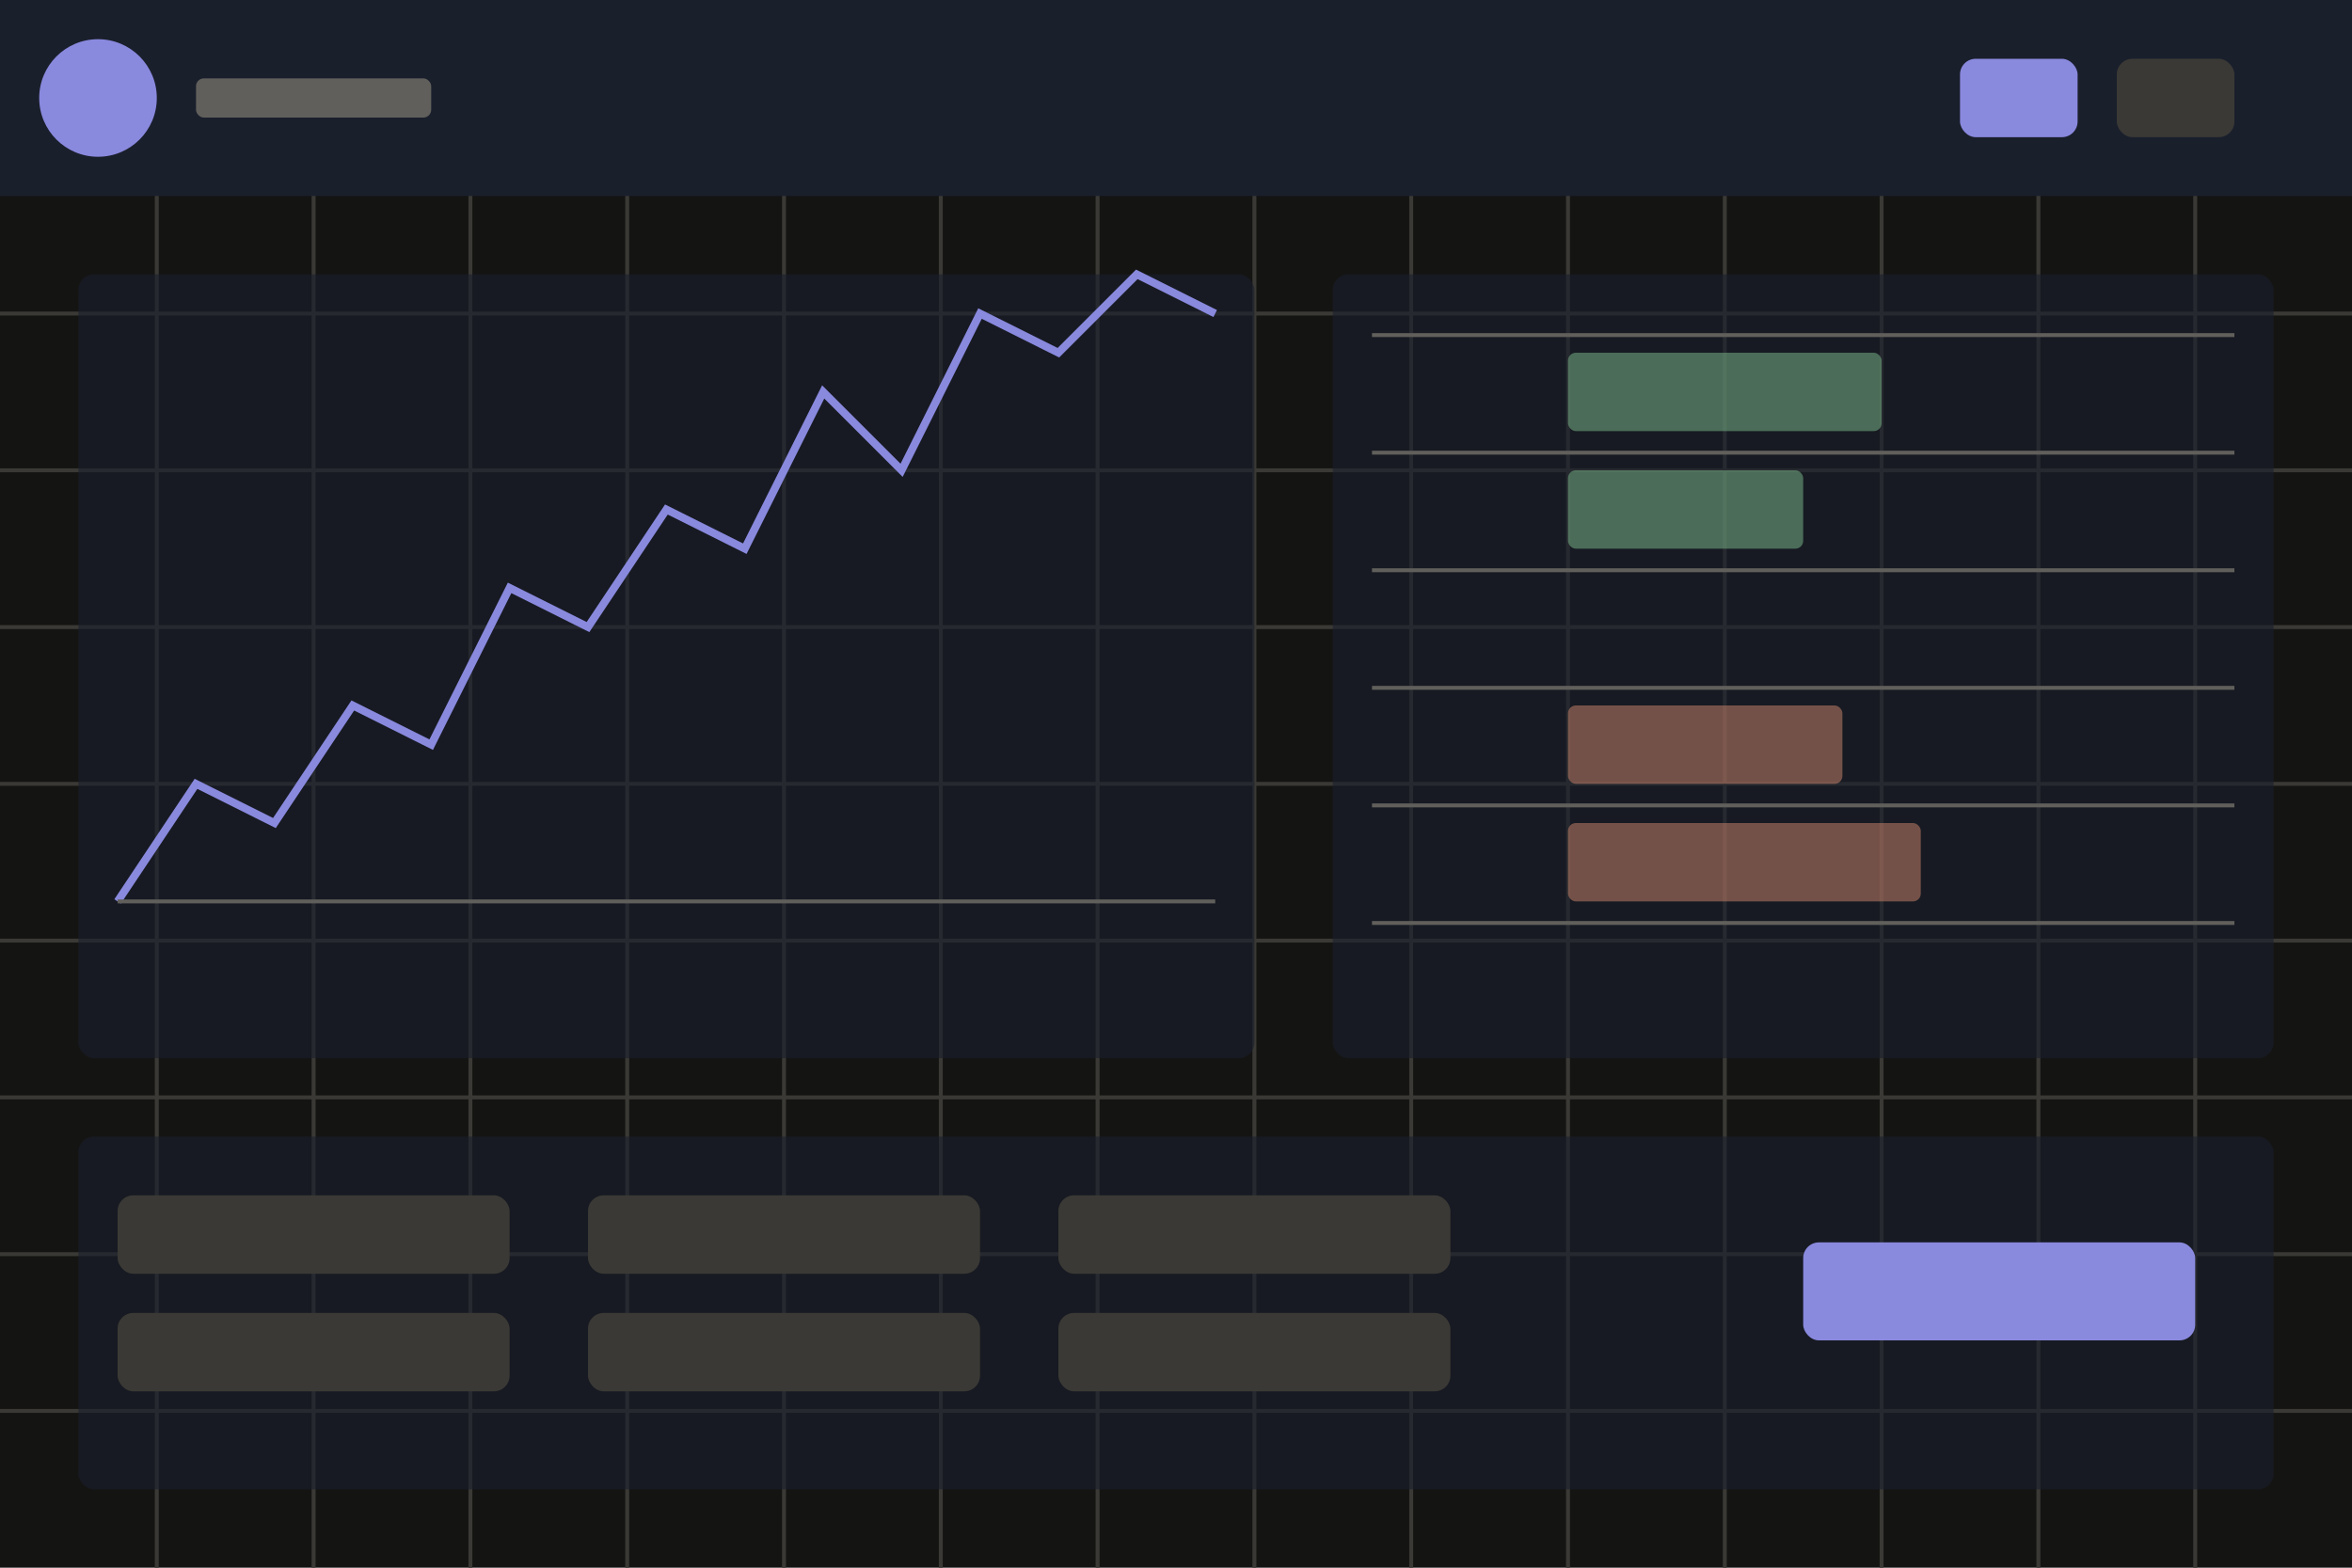 
<svg width="600" height="400" viewBox="0 0 600 400" xmlns="http://www.w3.org/2000/svg">
  <!-- Background grid -->
  <rect width="600" height="400" fill="#141413" />
  <path stroke="#3A3935" stroke-width="1" d="M0,40 L600,40 M0,80 L600,80 M0,120 L600,120 M0,160 L600,160 M0,200 L600,200 M0,240 L600,240 M0,280 L600,280 M0,320 L600,320 M0,360 L600,360" />
  <path stroke="#3A3935" stroke-width="1" d="M40,0 L40,400 M80,0 L80,400 M120,0 L120,400 M160,0 L160,400 M200,0 L200,400 M240,0 L240,400 M280,0 L280,400 M320,0 L320,400 M360,0 L360,400 M400,0 L400,400 M440,0 L440,400 M480,0 L480,400 M520,0 L520,400 M560,0 L560,400" />
  
  <!-- Header area -->
  <rect x="0" y="0" width="600" height="50" fill="#1A1F2C" />
  <circle cx="25" cy="25" r="15" fill="#8989DE" />
  <rect x="50" y="20" width="60" height="10" rx="2" fill="#605F5B" />
  <rect x="500" y="15" width="30" height="20" rx="4" fill="#8989DE" />
  <rect x="540" y="15" width="30" height="20" rx="4" fill="#3A3935" />
  
  <!-- Chart area -->
  <rect x="20" y="70" width="300" height="200" rx="4" fill="#1A1F2C" opacity="0.6" />
  
  <!-- Stock chart -->
  <polyline points="30,230 50,200 70,210 90,180 110,190 130,150 150,160 170,130 190,140 210,100 230,120 250,80 270,90 290,70 310,80" 
            stroke="#8989DE" stroke-width="2" fill="none" />
  <path d="M30,230 L310,230" stroke="#605F5B" stroke-width="1" />
  
  <!-- Order book -->
  <rect x="340" y="70" width="240" height="200" rx="4" fill="#1A1F2C" opacity="0.6" />
  <rect x="350" y="85" width="220" height="1" fill="#605F5B" />
  <rect x="350" y="115" width="220" height="1" fill="#605F5B" />
  <rect x="350" y="145" width="220" height="1" fill="#605F5B" />
  <rect x="350" y="175" width="220" height="1" fill="#605F5B" />
  <rect x="350" y="205" width="220" height="1" fill="#605F5B" />
  <rect x="350" y="235" width="220" height="1" fill="#605F5B" />
  
  <!-- Green/red price bars -->
  <rect x="400" y="90" width="80" height="20" rx="2" fill="#7EBF8E" opacity="0.5" />
  <rect x="400" y="120" width="60" height="20" rx="2" fill="#7EBF8E" opacity="0.5" />
  <rect x="400" y="180" width="70" height="20" rx="2" fill="#D2886F" opacity="0.5" />
  <rect x="400" y="210" width="90" height="20" rx="2" fill="#D2886F" opacity="0.5" />
  
  <!-- Bottom panel -->
  <rect x="20" y="290" width="560" height="90" rx="4" fill="#1A1F2C" opacity="0.6" />
  <rect x="30" y="305" width="100" height="20" rx="4" fill="#3A3935" />
  <rect x="30" y="335" width="100" height="20" rx="4" fill="#3A3935" />
  <rect x="150" y="305" width="100" height="20" rx="4" fill="#3A3935" />
  <rect x="150" y="335" width="100" height="20" rx="4" fill="#3A3935" />
  <rect x="270" y="305" width="100" height="20" rx="4" fill="#3A3935" />
  <rect x="270" y="335" width="100" height="20" rx="4" fill="#3A3935" />
  <rect x="460" y="317" width="100" height="25" rx="4" fill="#8989DE" />
</svg>
